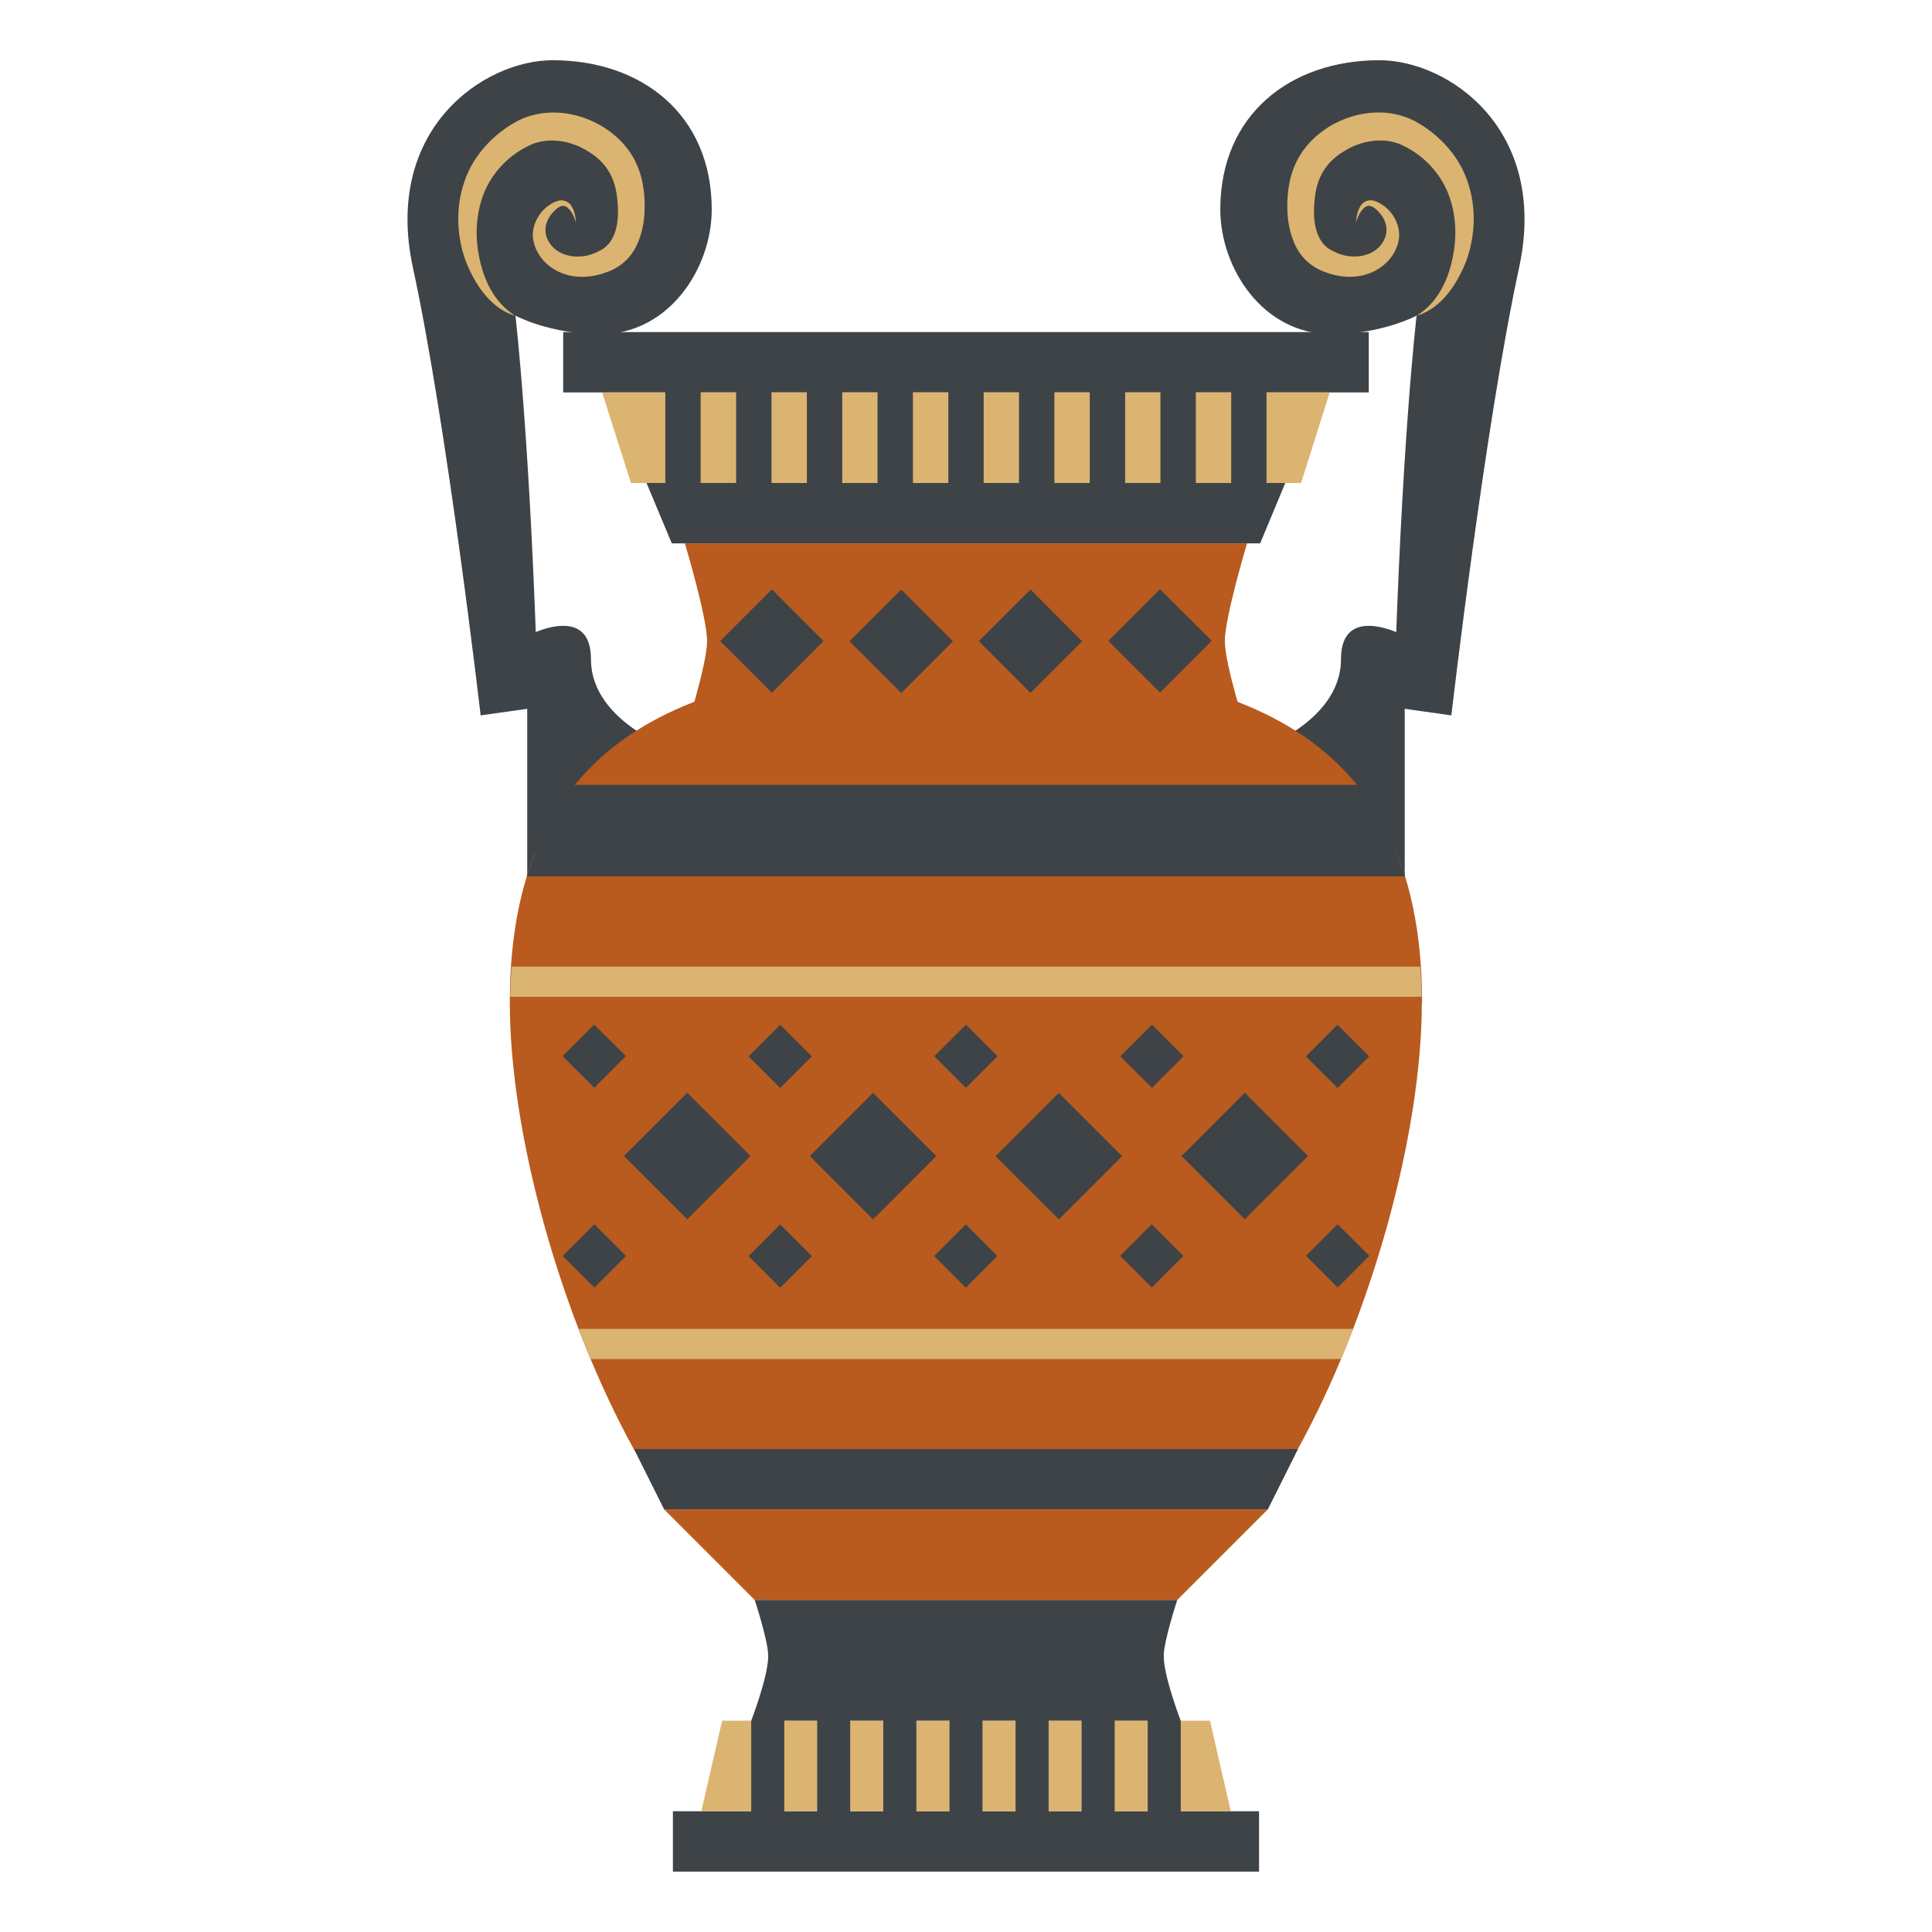 <svg xmlns="http://www.w3.org/2000/svg" viewBox="0 0 64 64"><path fill="#b95a1e" d="M25 53h13.999l2.999-3H22z"/><g fill="#3e4347"><path d="M22.569 24.938l-5.104 4.768v-8.64s2.112-1.134 2.112.773c.001 2.161 2.992 3.099 2.992 3.099"/><path d="M19.889 11.07c2.287 0 3.688-2.202 3.688-4.13 0-3.138-2.313-4.945-5.27-4.945-2.283 0-5.621 2.284-4.628 6.873 1.133 5.235 2.243 14.83 2.243 14.83l1.906-.269c-.238-8.642-.754-12.973-.754-12.973s1.137.614 2.815.614"/></g><path fill="#dbb471" d="M19.08 7.373c-.058-.192-.148-.393-.29-.501-.137-.111-.289-.025-.419.107-.285.274-.373.623-.244.921.263.625 1.097.748 1.689.429.582-.241.714-.964.635-1.689-.058-.755-.385-1.287-.998-1.642-.576-.361-1.336-.456-1.894-.19a3.02 3.02 0 0 0-1.485 1.49c-.291.663-.359 1.452-.201 2.208.143.752.497 1.525 1.203 1.957-.82-.24-1.348-1.046-1.654-1.83-.288-.812-.339-1.74-.041-2.605.285-.872.971-1.599 1.769-2.024.927-.466 1.982-.299 2.792.177.406.251.77.58 1.025 1.019.262.461.351.908.381 1.365.023.454-.005.922-.184 1.389-.09.229-.214.464-.408.654a1.776 1.776 0 0 1-.652.406c-.439.166-.957.223-1.428.056-.467-.16-.874-.54-.992-1.036-.136-.503.17-1.029.528-1.248a.829.829 0 0 1 .326-.144.39.39 0 0 1 .351.128c.146.186.175.399.191.603"/><g fill="#3e4347"><path d="M41.43 24.938l5.103 4.768v-8.64s-2.112-1.134-2.112.773C44.42 24 41.43 24.938 41.43 24.938"/><path d="M44.11 11.07c-2.287 0-3.686-2.202-3.686-4.13 0-3.138 2.313-4.945 5.27-4.945 2.282 0 5.621 2.284 4.628 6.873-1.133 5.235-2.244 14.83-2.244 14.83l-1.906-.269c.238-8.642.755-12.973.755-12.973s-1.139.614-2.817.614"/></g><path fill="#dbb471" d="M44.918 7.373c.017-.204.045-.417.192-.605a.39.39 0 0 1 .351-.128c.128.021.233.08.326.144.359.219.664.744.529 1.247-.119.497-.525.876-.992 1.037-.471.167-.989.111-1.428-.055a1.764 1.764 0 0 1-.652-.407 1.808 1.808 0 0 1-.408-.654c-.179-.466-.208-.934-.185-1.388.03-.456.118-.905.382-1.365.254-.439.618-.768 1.024-1.02.81-.476 1.864-.643 2.792-.177.798.425 1.484 1.152 1.769 2.024.298.865.247 1.793-.041 2.604-.306.785-.833 1.591-1.653 1.831.705-.432 1.061-1.205 1.203-1.957.158-.757.089-1.545-.202-2.209a3.022 3.022 0 0 0-1.485-1.489c-.558-.266-1.318-.171-1.893.191-.613.354-.941.886-.999 1.642-.079.725.053 1.447.636 1.689.593.318 1.427.194 1.688-.431.129-.297.042-.646-.244-.921-.131-.131-.282-.216-.419-.105-.141.109-.232.31-.291.502"/><path fill="#3e4347" d="M18.657 11h26.685v2H18.657z"/><path fill="#dbb471" d="M43.1 16H20.9l-.953-3h24.1z"/><g fill="#3e4347"><path d="M41.744 18h-19.49l-.837-2h21.16zM22.291 60h19.417v2H22.291z"/></g><path fill="#dbb471" d="M23.922 57h16.16l.69 3h-17.54z"/><g fill="#b95a1e"><path d="M41.31 18H22.687s.736 2.448.736 3.235-.736 3.059-.736 3.059H41.31s-.736-2.271-.736-3.059S41.31 18 41.31 18"/><path d="M47.1 33.21c0 4.386-1.697 10.416-4.105 14.789l-21.99.023c-2.415-4.377-4.117-10.418-4.117-14.813 0-9.42 6.764-11.229 15.11-11.229 8.343 0 15.11 1.81 15.11 11.23"/></g><g fill="#3e4347"><path d="M22.04 12.315h1.17v3.735h-1.17zM24.385 12.315h1.172v3.735h-1.172zM26.728 12.315H27.9v3.735h-1.172zM29.07 12.315h1.172v3.735H29.07zM31.415 12.315h1.17v3.735h-1.17zM33.756 12.315h1.172v3.735h-1.172zM36.1 12.315h1.172v3.735H36.1zM38.441 12.315h1.172v3.735h-1.172zM40.785 12.315h1.17v3.735h-1.17zM24.885 57h1.095v3.689h-1.095zM27.07 57h1.094v3.689H27.07zM29.26 57h1.096v3.689H29.26zM31.454 57h1.092v3.689h-1.092zM33.641 57h1.096v3.689h-1.096zM35.83 57h1.095v3.689H35.83zM38.02 57h1.094v3.689H38.02zM18.548 26l-1.099 3.03h29.1L45.45 26zM22 50h19.999l1-2H21zM29.854 22.956l-1.713-1.713 1.714-1.712 1.712 1.713zM34.137 22.954l-1.712-1.712 1.714-1.712 1.71 1.713zM25.568 22.948l-1.712-1.712 1.712-1.713 1.713 1.713zM36.714 21.23l1.713-1.714 1.713 1.712-1.713 1.714zM19.686 36.034l-1.049-1.046 1.046-1.049 1.05 1.047zM19.69 42.652l-1.05-1.048 1.047-1.047 1.05 1.048zM25.845 42.658l-1.048-1.048 1.048-1.048 1.048 1.048zM25.847 36.04L24.8 34.995l1.046-1.048 1.048 1.047zM20.67 38.295l2.094-2.095 2.097 2.095-2.095 2.096zM31.991 42.655l-1.047-1.047 1.049-1.048 1.047 1.048zM31.998 36.038l-1.047-1.047 1.048-1.048 1.047 1.047zM26.826 38.297l2.096-2.096 2.095 2.096-2.095 2.096zM38.154 42.651l-1.047-1.048 1.047-1.048 1.048 1.048zM38.161 36.037l-1.047-1.046 1.046-1.048 1.048 1.047zM32.98 38.3l2.095-2.096 2.097 2.096-2.095 2.095zM44.312 42.65l-1.05-1.049 1.048-1.047 1.049 1.048zM44.308 36.04l-1.049-1.046 1.046-1.048 1.05 1.046zM39.14 38.294l2.096-2.096 2.096 2.096-2.096 2.096zM38.999 53H25s.442 1.333.448 1.846c.008.675-.563 2.154-.563 2.154h14.228s-.571-1.479-.563-2.154c.008-.513.449-1.846.449-1.846"/></g><g fill="#dbb471"><path d="M16.949 32.02c-.022.326-.043.654-.047 1h30.19a16.773 16.773 0 0 0-.047-1h-30.1M19.573 45.02h24.852c.138-.331.272-.661.402-1H19.171c.13.337.264.669.402 1"/></g></svg>
